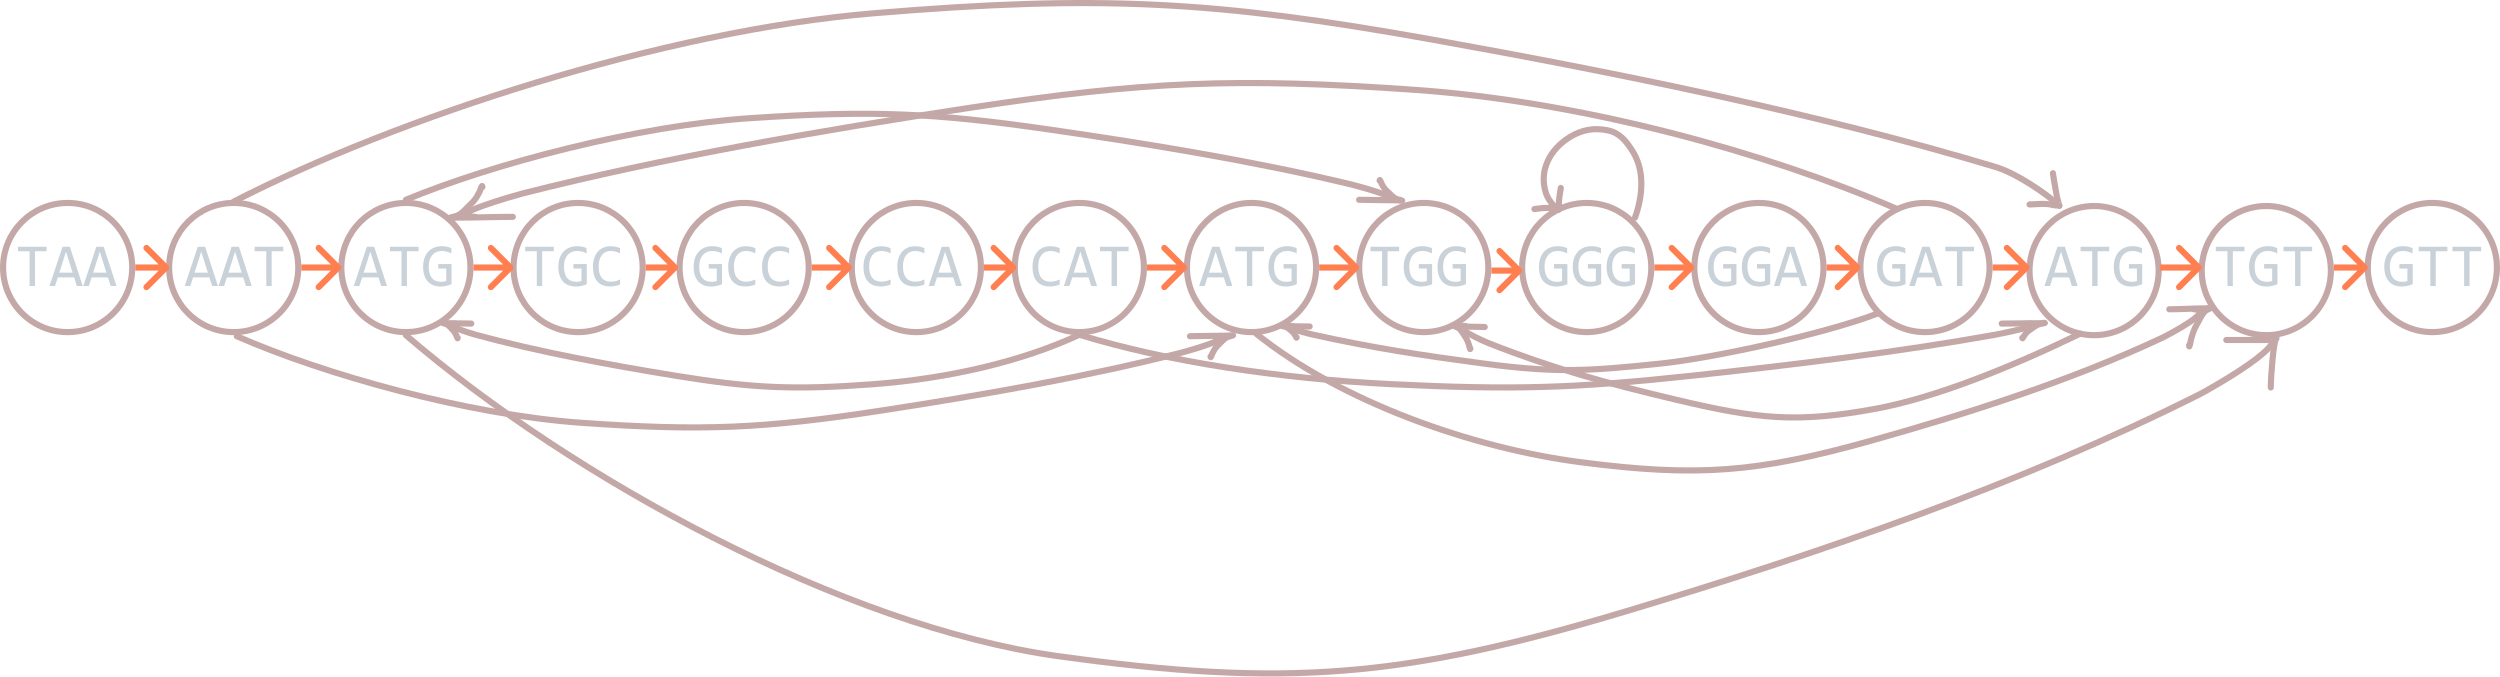 <svg width="813" height="220" viewBox="0 0 813 220" fill="none" xmlns="http://www.w3.org/2000/svg">
<path d="M15.156 81.721H11.377V93H9.619V81.721H5.84V80.236H15.156V81.721ZM26.895 93H25L24.111 90.217H18.799L17.9 93H16.094L20.332 80.236H22.715L26.895 93ZM23.613 88.664L21.455 81.838L19.297 88.664H23.613ZM37.891 93H35.996L35.107 90.217H29.795L28.896 93H27.09L31.328 80.236H33.711L37.891 93ZM34.609 88.664L32.451 81.838L30.293 88.664H34.609ZM70.879 93H68.984L68.096 90.217H62.783L61.885 93H60.078L64.316 80.236H66.699L70.879 93ZM67.598 88.664L65.439 81.838L63.281 88.664H67.598ZM81.875 93H79.981L79.092 90.217H73.779L72.881 93H71.074L75.312 80.236H77.695L81.875 93ZM78.594 88.664L76.436 81.838L74.277 88.664H78.594ZM92.129 81.721H88.35V93H86.592V81.721H82.812V80.236H92.129V81.721ZM125.859 93H123.965L123.076 90.217H117.764L116.865 93H115.059L119.297 80.236H121.68L125.859 93ZM122.578 88.664L120.42 81.838L118.262 88.664H122.578ZM136.113 81.721H132.334V93H130.576V81.721H126.797V80.236H136.113V81.721ZM146.777 82.424C146.302 82.17 145.814 81.975 145.312 81.838C144.811 81.695 144.264 81.623 143.672 81.623C142.995 81.623 142.393 81.743 141.865 81.984C141.338 82.225 140.892 82.567 140.527 83.01C140.169 83.446 139.893 83.973 139.697 84.592C139.508 85.21 139.414 85.894 139.414 86.643C139.414 87.424 139.492 88.124 139.648 88.742C139.805 89.361 140.049 89.885 140.381 90.314C140.713 90.744 141.136 91.073 141.65 91.301C142.171 91.529 142.793 91.643 143.516 91.643C143.639 91.643 143.773 91.636 143.916 91.623C144.059 91.61 144.202 91.594 144.346 91.574C144.489 91.548 144.626 91.519 144.756 91.486C144.893 91.454 145.013 91.418 145.117 91.379V87.316H142.51V85.881H146.836V92.404C146.569 92.528 146.286 92.639 145.986 92.736C145.693 92.834 145.391 92.915 145.078 92.981C144.772 93.046 144.466 93.094 144.16 93.127C143.854 93.159 143.558 93.176 143.271 93.176C142.399 93.176 141.611 93.039 140.908 92.766C140.212 92.492 139.616 92.088 139.121 91.555C138.633 91.014 138.255 90.344 137.988 89.543C137.728 88.742 137.598 87.814 137.598 86.76C137.598 85.712 137.744 84.774 138.037 83.947C138.33 83.114 138.74 82.411 139.268 81.838C139.801 81.258 140.439 80.819 141.182 80.519C141.93 80.213 142.754 80.061 143.652 80.061C144.225 80.061 144.769 80.113 145.283 80.217C145.804 80.314 146.302 80.474 146.777 80.695V82.424ZM180.098 81.721H176.318V93H174.561V81.721H170.781V80.236H180.098V81.721ZM190.762 82.424C190.286 82.17 189.798 81.975 189.297 81.838C188.796 81.695 188.249 81.623 187.656 81.623C186.979 81.623 186.377 81.743 185.85 81.984C185.322 82.225 184.876 82.567 184.512 83.01C184.154 83.446 183.877 83.973 183.682 84.592C183.493 85.21 183.398 85.894 183.398 86.643C183.398 87.424 183.477 88.124 183.633 88.742C183.789 89.361 184.033 89.885 184.365 90.314C184.697 90.744 185.12 91.073 185.635 91.301C186.156 91.529 186.777 91.643 187.5 91.643C187.624 91.643 187.757 91.636 187.9 91.623C188.044 91.61 188.187 91.594 188.33 91.574C188.473 91.548 188.61 91.519 188.74 91.486C188.877 91.454 188.997 91.418 189.102 91.379V87.316H186.494V85.881H190.82V92.404C190.553 92.528 190.27 92.639 189.971 92.736C189.678 92.834 189.375 92.915 189.062 92.981C188.757 93.046 188.451 93.094 188.145 93.127C187.839 93.159 187.542 93.176 187.256 93.176C186.383 93.176 185.596 93.039 184.893 92.766C184.196 92.492 183.6 92.088 183.105 91.555C182.617 91.014 182.24 90.344 181.973 89.543C181.712 88.742 181.582 87.814 181.582 86.76C181.582 85.712 181.729 84.774 182.021 83.947C182.314 83.114 182.725 82.411 183.252 81.838C183.786 81.258 184.424 80.819 185.166 80.519C185.915 80.213 186.738 80.061 187.637 80.061C188.21 80.061 188.753 80.113 189.268 80.217C189.788 80.314 190.286 80.474 190.762 80.695V82.424ZM201.65 92.522C200.628 92.945 199.557 93.156 198.438 93.156C196.634 93.156 195.247 92.619 194.277 91.545C193.314 90.464 192.832 88.869 192.832 86.76C192.832 85.738 192.965 84.813 193.232 83.986C193.499 83.159 193.88 82.46 194.375 81.887C194.87 81.307 195.469 80.861 196.172 80.549C196.875 80.236 197.663 80.08 198.535 80.08C199.128 80.08 199.678 80.132 200.186 80.236C200.693 80.334 201.182 80.487 201.65 80.695V82.404C201.188 82.15 200.71 81.958 200.215 81.828C199.72 81.691 199.18 81.623 198.594 81.623C197.995 81.623 197.451 81.737 196.963 81.965C196.481 82.186 196.071 82.512 195.732 82.941C195.394 83.365 195.133 83.885 194.951 84.504C194.769 85.116 194.678 85.816 194.678 86.603C194.678 88.257 195.013 89.504 195.684 90.344C196.354 91.184 197.337 91.603 198.633 91.603C199.18 91.603 199.704 91.542 200.205 91.418C200.706 91.288 201.188 91.109 201.65 90.881V92.522ZM234.746 82.424C234.271 82.17 233.783 81.975 233.281 81.838C232.78 81.695 232.233 81.623 231.641 81.623C230.964 81.623 230.361 81.743 229.834 81.984C229.307 82.225 228.861 82.567 228.496 83.01C228.138 83.446 227.861 83.973 227.666 84.592C227.477 85.21 227.383 85.894 227.383 86.643C227.383 87.424 227.461 88.124 227.617 88.742C227.773 89.361 228.018 89.885 228.35 90.314C228.682 90.744 229.105 91.073 229.619 91.301C230.14 91.529 230.762 91.643 231.484 91.643C231.608 91.643 231.742 91.636 231.885 91.623C232.028 91.61 232.171 91.594 232.314 91.574C232.458 91.548 232.594 91.519 232.725 91.486C232.861 91.454 232.982 91.418 233.086 91.379V87.316H230.479V85.881H234.805V92.404C234.538 92.528 234.255 92.639 233.955 92.736C233.662 92.834 233.359 92.915 233.047 92.981C232.741 93.046 232.435 93.094 232.129 93.127C231.823 93.159 231.527 93.176 231.24 93.176C230.368 93.176 229.58 93.039 228.877 92.766C228.18 92.492 227.585 92.088 227.09 91.555C226.602 91.014 226.224 90.344 225.957 89.543C225.697 88.742 225.566 87.814 225.566 86.76C225.566 85.712 225.713 84.774 226.006 83.947C226.299 83.114 226.709 82.411 227.236 81.838C227.77 81.258 228.408 80.819 229.15 80.519C229.899 80.213 230.723 80.061 231.621 80.061C232.194 80.061 232.738 80.113 233.252 80.217C233.773 80.314 234.271 80.474 234.746 80.695V82.424ZM245.635 92.522C244.613 92.945 243.542 93.156 242.422 93.156C240.618 93.156 239.232 92.619 238.262 91.545C237.298 90.464 236.816 88.869 236.816 86.76C236.816 85.738 236.95 84.813 237.217 83.986C237.484 83.159 237.865 82.46 238.359 81.887C238.854 81.307 239.453 80.861 240.156 80.549C240.859 80.236 241.647 80.08 242.52 80.08C243.112 80.08 243.662 80.132 244.17 80.236C244.678 80.334 245.166 80.487 245.635 80.695V82.404C245.173 82.15 244.694 81.958 244.199 81.828C243.704 81.691 243.164 81.623 242.578 81.623C241.979 81.623 241.436 81.737 240.947 81.965C240.465 82.186 240.055 82.512 239.717 82.941C239.378 83.365 239.118 83.885 238.936 84.504C238.753 85.116 238.662 85.816 238.662 86.603C238.662 88.257 238.997 89.504 239.668 90.344C240.339 91.184 241.322 91.603 242.617 91.603C243.164 91.603 243.688 91.542 244.189 91.418C244.691 91.288 245.173 91.109 245.635 90.881V92.522ZM256.631 92.522C255.609 92.945 254.538 93.156 253.418 93.156C251.615 93.156 250.228 92.619 249.258 91.545C248.294 90.464 247.812 88.869 247.812 86.76C247.812 85.738 247.946 84.813 248.213 83.986C248.48 83.159 248.861 82.46 249.355 81.887C249.85 81.307 250.449 80.861 251.152 80.549C251.855 80.236 252.643 80.08 253.516 80.08C254.108 80.08 254.658 80.132 255.166 80.236C255.674 80.334 256.162 80.487 256.631 80.695V82.404C256.169 82.15 255.69 81.958 255.195 81.828C254.701 81.691 254.16 81.623 253.574 81.623C252.975 81.623 252.432 81.737 251.943 81.965C251.462 82.186 251.051 82.512 250.713 82.941C250.374 83.365 250.114 83.885 249.932 84.504C249.749 85.116 249.658 85.816 249.658 86.603C249.658 88.257 249.993 89.504 250.664 90.344C251.335 91.184 252.318 91.603 253.613 91.603C254.16 91.603 254.684 91.542 255.186 91.418C255.687 91.288 256.169 91.109 256.631 90.881V92.522ZM289.619 92.522C288.597 92.945 287.526 93.156 286.406 93.156C284.603 93.156 283.216 92.619 282.246 91.545C281.283 90.464 280.801 88.869 280.801 86.76C280.801 85.738 280.934 84.813 281.201 83.986C281.468 83.159 281.849 82.46 282.344 81.887C282.839 81.307 283.438 80.861 284.141 80.549C284.844 80.236 285.632 80.08 286.504 80.08C287.096 80.08 287.646 80.132 288.154 80.236C288.662 80.334 289.15 80.487 289.619 80.695V82.404C289.157 82.15 288.678 81.958 288.184 81.828C287.689 81.691 287.148 81.623 286.562 81.623C285.964 81.623 285.42 81.737 284.932 81.965C284.45 82.186 284.04 82.512 283.701 82.941C283.363 83.365 283.102 83.885 282.92 84.504C282.738 85.116 282.646 85.816 282.646 86.603C282.646 88.257 282.982 89.504 283.652 90.344C284.323 91.184 285.306 91.603 286.602 91.603C287.148 91.603 287.673 91.542 288.174 91.418C288.675 91.288 289.157 91.109 289.619 90.881V92.522ZM300.615 92.522C299.593 92.945 298.522 93.156 297.402 93.156C295.599 93.156 294.212 92.619 293.242 91.545C292.279 90.464 291.797 88.869 291.797 86.76C291.797 85.738 291.93 84.813 292.197 83.986C292.464 83.159 292.845 82.46 293.34 81.887C293.835 81.307 294.434 80.861 295.137 80.549C295.84 80.236 296.628 80.08 297.5 80.08C298.092 80.08 298.643 80.132 299.15 80.236C299.658 80.334 300.146 80.487 300.615 80.695V82.404C300.153 82.15 299.674 81.958 299.18 81.828C298.685 81.691 298.145 81.623 297.559 81.623C296.96 81.623 296.416 81.737 295.928 81.965C295.446 82.186 295.036 82.512 294.697 82.941C294.359 83.365 294.098 83.885 293.916 84.504C293.734 85.116 293.643 85.816 293.643 86.603C293.643 88.257 293.978 89.504 294.648 90.344C295.319 91.184 296.302 91.603 297.598 91.603C298.145 91.603 298.669 91.542 299.17 91.418C299.671 91.288 300.153 91.109 300.615 90.881V92.522ZM312.793 93H310.898L310.01 90.217H304.697L303.799 93H301.992L306.23 80.236H308.613L312.793 93ZM309.512 88.664L307.354 81.838L305.195 88.664H309.512ZM344.6 92.522C343.577 92.945 342.507 93.156 341.387 93.156C339.583 93.156 338.197 92.619 337.227 91.545C336.263 90.464 335.781 88.869 335.781 86.76C335.781 85.738 335.915 84.813 336.182 83.986C336.449 83.159 336.829 82.46 337.324 81.887C337.819 81.307 338.418 80.861 339.121 80.549C339.824 80.236 340.612 80.08 341.484 80.08C342.077 80.08 342.627 80.132 343.135 80.236C343.643 80.334 344.131 80.487 344.6 80.695V82.404C344.137 82.15 343.659 81.958 343.164 81.828C342.669 81.691 342.129 81.623 341.543 81.623C340.944 81.623 340.4 81.737 339.912 81.965C339.43 82.186 339.02 82.512 338.682 82.941C338.343 83.365 338.083 83.885 337.9 84.504C337.718 85.116 337.627 85.816 337.627 86.603C337.627 88.257 337.962 89.504 338.633 90.344C339.303 91.184 340.286 91.603 341.582 91.603C342.129 91.603 342.653 91.542 343.154 91.418C343.656 91.288 344.137 91.109 344.6 90.881V92.522ZM356.777 93H354.883L353.994 90.217H348.682L347.783 93H345.977L350.215 80.236H352.598L356.777 93ZM353.496 88.664L351.338 81.838L349.18 88.664H353.496ZM367.031 81.721H363.252V93H361.494V81.721H357.715V80.236H367.031V81.721ZM400.762 93H398.867L397.979 90.217H392.666L391.768 93H389.961L394.199 80.236H396.582L400.762 93ZM397.48 88.664L395.322 81.838L393.164 88.664H397.48ZM411.016 81.721H407.236V93H405.479V81.721H401.699V80.236H411.016V81.721ZM421.68 82.424C421.204 82.17 420.716 81.975 420.215 81.838C419.714 81.695 419.167 81.623 418.574 81.623C417.897 81.623 417.295 81.743 416.768 81.984C416.24 82.225 415.794 82.567 415.43 83.01C415.072 83.446 414.795 83.973 414.6 84.592C414.411 85.21 414.316 85.894 414.316 86.643C414.316 87.424 414.395 88.124 414.551 88.742C414.707 89.361 414.951 89.885 415.283 90.314C415.615 90.744 416.038 91.073 416.553 91.301C417.074 91.529 417.695 91.643 418.418 91.643C418.542 91.643 418.675 91.636 418.818 91.623C418.962 91.61 419.105 91.594 419.248 91.574C419.391 91.548 419.528 91.519 419.658 91.486C419.795 91.454 419.915 91.418 420.02 91.379V87.316H417.412V85.881H421.738V92.404C421.471 92.528 421.188 92.639 420.889 92.736C420.596 92.834 420.293 92.915 419.98 92.981C419.674 93.046 419.368 93.094 419.062 93.127C418.757 93.159 418.46 93.176 418.174 93.176C417.301 93.176 416.514 93.039 415.811 92.766C415.114 92.492 414.518 92.088 414.023 91.555C413.535 91.014 413.158 90.344 412.891 89.543C412.63 88.742 412.5 87.814 412.5 86.76C412.5 85.712 412.646 84.774 412.939 83.947C413.232 83.114 413.643 82.411 414.17 81.838C414.704 81.258 415.342 80.819 416.084 80.519C416.833 80.213 417.656 80.061 418.555 80.061C419.128 80.061 419.671 80.113 420.186 80.217C420.706 80.314 421.204 80.474 421.68 80.695V82.424ZM455 81.721H451.221V93H449.463V81.721H445.684V80.236H455V81.721ZM465.664 82.424C465.189 82.17 464.701 81.975 464.199 81.838C463.698 81.695 463.151 81.623 462.559 81.623C461.882 81.623 461.279 81.743 460.752 81.984C460.225 82.225 459.779 82.567 459.414 83.01C459.056 83.446 458.779 83.973 458.584 84.592C458.395 85.21 458.301 85.894 458.301 86.643C458.301 87.424 458.379 88.124 458.535 88.742C458.691 89.361 458.936 89.885 459.268 90.314C459.6 90.744 460.023 91.073 460.537 91.301C461.058 91.529 461.68 91.643 462.402 91.643C462.526 91.643 462.66 91.636 462.803 91.623C462.946 91.61 463.089 91.594 463.232 91.574C463.376 91.548 463.512 91.519 463.643 91.486C463.779 91.454 463.9 91.418 464.004 91.379V87.316H461.396V85.881H465.723V92.404C465.456 92.528 465.173 92.639 464.873 92.736C464.58 92.834 464.277 92.915 463.965 92.981C463.659 93.046 463.353 93.094 463.047 93.127C462.741 93.159 462.445 93.176 462.158 93.176C461.286 93.176 460.498 93.039 459.795 92.766C459.098 92.492 458.503 92.088 458.008 91.555C457.52 91.014 457.142 90.344 456.875 89.543C456.615 88.742 456.484 87.814 456.484 86.76C456.484 85.712 456.631 84.774 456.924 83.947C457.217 83.114 457.627 82.411 458.154 81.838C458.688 81.258 459.326 80.819 460.068 80.519C460.817 80.213 461.641 80.061 462.539 80.061C463.112 80.061 463.656 80.113 464.17 80.217C464.691 80.314 465.189 80.474 465.664 80.695V82.424ZM476.66 82.424C476.185 82.17 475.697 81.975 475.195 81.838C474.694 81.695 474.147 81.623 473.555 81.623C472.878 81.623 472.275 81.743 471.748 81.984C471.221 82.225 470.775 82.567 470.41 83.01C470.052 83.446 469.775 83.973 469.58 84.592C469.391 85.21 469.297 85.894 469.297 86.643C469.297 87.424 469.375 88.124 469.531 88.742C469.688 89.361 469.932 89.885 470.264 90.314C470.596 90.744 471.019 91.073 471.533 91.301C472.054 91.529 472.676 91.643 473.398 91.643C473.522 91.643 473.656 91.636 473.799 91.623C473.942 91.61 474.085 91.594 474.229 91.574C474.372 91.548 474.508 91.519 474.639 91.486C474.775 91.454 474.896 91.418 475 91.379V87.316H472.393V85.881H476.719V92.404C476.452 92.528 476.169 92.639 475.869 92.736C475.576 92.834 475.273 92.915 474.961 92.981C474.655 93.046 474.349 93.094 474.043 93.127C473.737 93.159 473.441 93.176 473.154 93.176C472.282 93.176 471.494 93.039 470.791 92.766C470.094 92.492 469.499 92.088 469.004 91.555C468.516 91.014 468.138 90.344 467.871 89.543C467.611 88.742 467.48 87.814 467.48 86.76C467.48 85.712 467.627 84.774 467.92 83.947C468.213 83.114 468.623 82.411 469.15 81.838C469.684 81.258 470.322 80.819 471.064 80.519C471.813 80.213 472.637 80.061 473.535 80.061C474.108 80.061 474.652 80.113 475.166 80.217C475.687 80.314 476.185 80.474 476.66 80.695V82.424ZM509.648 82.424C509.173 82.17 508.685 81.975 508.184 81.838C507.682 81.695 507.135 81.623 506.543 81.623C505.866 81.623 505.264 81.743 504.736 81.984C504.209 82.225 503.763 82.567 503.398 83.01C503.04 83.446 502.764 83.973 502.568 84.592C502.38 85.21 502.285 85.894 502.285 86.643C502.285 87.424 502.363 88.124 502.52 88.742C502.676 89.361 502.92 89.885 503.252 90.314C503.584 90.744 504.007 91.073 504.521 91.301C505.042 91.529 505.664 91.643 506.387 91.643C506.51 91.643 506.644 91.636 506.787 91.623C506.93 91.61 507.074 91.594 507.217 91.574C507.36 91.548 507.497 91.519 507.627 91.486C507.764 91.454 507.884 91.418 507.988 91.379V87.316H505.381V85.881H509.707V92.404C509.44 92.528 509.157 92.639 508.857 92.736C508.564 92.834 508.262 92.915 507.949 92.981C507.643 93.046 507.337 93.094 507.031 93.127C506.725 93.159 506.429 93.176 506.143 93.176C505.27 93.176 504.482 93.039 503.779 92.766C503.083 92.492 502.487 92.088 501.992 91.555C501.504 91.014 501.126 90.344 500.859 89.543C500.599 88.742 500.469 87.814 500.469 86.76C500.469 85.712 500.615 84.774 500.908 83.947C501.201 83.114 501.611 82.411 502.139 81.838C502.673 81.258 503.311 80.819 504.053 80.519C504.801 80.213 505.625 80.061 506.523 80.061C507.096 80.061 507.64 80.113 508.154 80.217C508.675 80.314 509.173 80.474 509.648 80.695V82.424ZM520.645 82.424C520.169 82.17 519.681 81.975 519.18 81.838C518.678 81.695 518.132 81.623 517.539 81.623C516.862 81.623 516.26 81.743 515.732 81.984C515.205 82.225 514.759 82.567 514.395 83.01C514.036 83.446 513.76 83.973 513.564 84.592C513.376 85.21 513.281 85.894 513.281 86.643C513.281 87.424 513.359 88.124 513.516 88.742C513.672 89.361 513.916 89.885 514.248 90.314C514.58 90.744 515.003 91.073 515.518 91.301C516.038 91.529 516.66 91.643 517.383 91.643C517.507 91.643 517.64 91.636 517.783 91.623C517.926 91.61 518.07 91.594 518.213 91.574C518.356 91.548 518.493 91.519 518.623 91.486C518.76 91.454 518.88 91.418 518.984 91.379V87.316H516.377V85.881H520.703V92.404C520.436 92.528 520.153 92.639 519.854 92.736C519.561 92.834 519.258 92.915 518.945 92.981C518.639 93.046 518.333 93.094 518.027 93.127C517.721 93.159 517.425 93.176 517.139 93.176C516.266 93.176 515.479 93.039 514.775 92.766C514.079 92.492 513.483 92.088 512.988 91.555C512.5 91.014 512.122 90.344 511.855 89.543C511.595 88.742 511.465 87.814 511.465 86.76C511.465 85.712 511.611 84.774 511.904 83.947C512.197 83.114 512.607 82.411 513.135 81.838C513.669 81.258 514.307 80.819 515.049 80.519C515.798 80.213 516.621 80.061 517.52 80.061C518.092 80.061 518.636 80.113 519.15 80.217C519.671 80.314 520.169 80.474 520.645 80.695V82.424ZM531.641 82.424C531.165 82.17 530.677 81.975 530.176 81.838C529.674 81.695 529.128 81.623 528.535 81.623C527.858 81.623 527.256 81.743 526.729 81.984C526.201 82.225 525.755 82.567 525.391 83.01C525.033 83.446 524.756 83.973 524.561 84.592C524.372 85.21 524.277 85.894 524.277 86.643C524.277 87.424 524.355 88.124 524.512 88.742C524.668 89.361 524.912 89.885 525.244 90.314C525.576 90.744 525.999 91.073 526.514 91.301C527.035 91.529 527.656 91.643 528.379 91.643C528.503 91.643 528.636 91.636 528.779 91.623C528.923 91.61 529.066 91.594 529.209 91.574C529.352 91.548 529.489 91.519 529.619 91.486C529.756 91.454 529.876 91.418 529.98 91.379V87.316H527.373V85.881H531.699V92.404C531.432 92.528 531.149 92.639 530.85 92.736C530.557 92.834 530.254 92.915 529.941 92.981C529.635 93.046 529.329 93.094 529.023 93.127C528.717 93.159 528.421 93.176 528.135 93.176C527.262 93.176 526.475 93.039 525.771 92.766C525.075 92.492 524.479 92.088 523.984 91.555C523.496 91.014 523.118 90.344 522.852 89.543C522.591 88.742 522.461 87.814 522.461 86.76C522.461 85.712 522.607 84.774 522.9 83.947C523.193 83.114 523.604 82.411 524.131 81.838C524.665 81.258 525.303 80.819 526.045 80.519C526.794 80.213 527.617 80.061 528.516 80.061C529.089 80.061 529.632 80.113 530.146 80.217C530.667 80.314 531.165 80.474 531.641 80.695V82.424ZM564.629 82.424C564.154 82.17 563.665 81.975 563.164 81.838C562.663 81.695 562.116 81.623 561.523 81.623C560.846 81.623 560.244 81.743 559.717 81.984C559.189 82.225 558.743 82.567 558.379 83.01C558.021 83.446 557.744 83.973 557.549 84.592C557.36 85.21 557.266 85.894 557.266 86.643C557.266 87.424 557.344 88.124 557.5 88.742C557.656 89.361 557.9 89.885 558.232 90.314C558.564 90.744 558.988 91.073 559.502 91.301C560.023 91.529 560.645 91.643 561.367 91.643C561.491 91.643 561.624 91.636 561.768 91.623C561.911 91.61 562.054 91.594 562.197 91.574C562.34 91.548 562.477 91.519 562.607 91.486C562.744 91.454 562.865 91.418 562.969 91.379V87.316H560.361V85.881H564.688V92.404C564.421 92.528 564.137 92.639 563.838 92.736C563.545 92.834 563.242 92.915 562.93 92.981C562.624 93.046 562.318 93.094 562.012 93.127C561.706 93.159 561.41 93.176 561.123 93.176C560.251 93.176 559.463 93.039 558.76 92.766C558.063 92.492 557.467 92.088 556.973 91.555C556.484 91.014 556.107 90.344 555.84 89.543C555.579 88.742 555.449 87.814 555.449 86.76C555.449 85.712 555.596 84.774 555.889 83.947C556.182 83.114 556.592 82.411 557.119 81.838C557.653 81.258 558.291 80.819 559.033 80.519C559.782 80.213 560.605 80.061 561.504 80.061C562.077 80.061 562.62 80.113 563.135 80.217C563.656 80.314 564.154 80.474 564.629 80.695V82.424ZM575.625 82.424C575.15 82.17 574.661 81.975 574.16 81.838C573.659 81.695 573.112 81.623 572.52 81.623C571.842 81.623 571.24 81.743 570.713 81.984C570.186 82.225 569.74 82.567 569.375 83.01C569.017 83.446 568.74 83.973 568.545 84.592C568.356 85.21 568.262 85.894 568.262 86.643C568.262 87.424 568.34 88.124 568.496 88.742C568.652 89.361 568.896 89.885 569.229 90.314C569.561 90.744 569.984 91.073 570.498 91.301C571.019 91.529 571.641 91.643 572.363 91.643C572.487 91.643 572.62 91.636 572.764 91.623C572.907 91.61 573.05 91.594 573.193 91.574C573.337 91.548 573.473 91.519 573.604 91.486C573.74 91.454 573.861 91.418 573.965 91.379V87.316H571.357V85.881H575.684V92.404C575.417 92.528 575.133 92.639 574.834 92.736C574.541 92.834 574.238 92.915 573.926 92.981C573.62 93.046 573.314 93.094 573.008 93.127C572.702 93.159 572.406 93.176 572.119 93.176C571.247 93.176 570.459 93.039 569.756 92.766C569.059 92.492 568.464 92.088 567.969 91.555C567.48 91.014 567.103 90.344 566.836 89.543C566.576 88.742 566.445 87.814 566.445 86.76C566.445 85.712 566.592 84.774 566.885 83.947C567.178 83.114 567.588 82.411 568.115 81.838C568.649 81.258 569.287 80.819 570.029 80.519C570.778 80.213 571.602 80.061 572.5 80.061C573.073 80.061 573.617 80.113 574.131 80.217C574.652 80.314 575.15 80.474 575.625 80.695V82.424ZM587.695 93H585.801L584.912 90.217H579.6L578.701 93H576.895L581.133 80.236H583.516L587.695 93ZM584.414 88.664L582.256 81.838L580.098 88.664H584.414ZM619.609 82.424C619.134 82.17 618.646 81.975 618.145 81.838C617.643 81.695 617.096 81.623 616.504 81.623C615.827 81.623 615.225 81.743 614.697 81.984C614.17 82.225 613.724 82.567 613.359 83.01C613.001 83.446 612.725 83.973 612.529 84.592C612.34 85.21 612.246 85.894 612.246 86.643C612.246 87.424 612.324 88.124 612.48 88.742C612.637 89.361 612.881 89.885 613.213 90.314C613.545 90.744 613.968 91.073 614.482 91.301C615.003 91.529 615.625 91.643 616.348 91.643C616.471 91.643 616.605 91.636 616.748 91.623C616.891 91.61 617.035 91.594 617.178 91.574C617.321 91.548 617.458 91.519 617.588 91.486C617.725 91.454 617.845 91.418 617.949 91.379V87.316H615.342V85.881H619.668V92.404C619.401 92.528 619.118 92.639 618.818 92.736C618.525 92.834 618.223 92.915 617.91 92.981C617.604 93.046 617.298 93.094 616.992 93.127C616.686 93.159 616.39 93.176 616.104 93.176C615.231 93.176 614.443 93.039 613.74 92.766C613.044 92.492 612.448 92.088 611.953 91.555C611.465 91.014 611.087 90.344 610.82 89.543C610.56 88.742 610.43 87.814 610.43 86.76C610.43 85.712 610.576 84.774 610.869 83.947C611.162 83.114 611.572 82.411 612.1 81.838C612.633 81.258 613.271 80.819 614.014 80.519C614.762 80.213 615.586 80.061 616.484 80.061C617.057 80.061 617.601 80.113 618.115 80.217C618.636 80.314 619.134 80.474 619.609 80.695V82.424ZM631.68 93H629.785L628.896 90.217H623.584L622.686 93H620.879L625.117 80.236H627.5L631.68 93ZM628.398 88.664L626.24 81.838L624.082 88.664H628.398ZM641.934 81.721H638.154V93H636.396V81.721H632.617V80.236H641.934V81.721ZM675.664 93H673.77L672.881 90.217H667.568L666.67 93H664.863L669.102 80.236H671.484L675.664 93ZM672.383 88.664L670.225 81.838L668.066 88.664H672.383ZM685.918 81.721H682.139V93H680.381V81.721H676.602V80.236H685.918V81.721ZM696.582 82.424C696.107 82.17 695.618 81.975 695.117 81.838C694.616 81.695 694.069 81.623 693.477 81.623C692.799 81.623 692.197 81.743 691.67 81.984C691.143 82.225 690.697 82.567 690.332 83.01C689.974 83.446 689.697 83.973 689.502 84.592C689.313 85.21 689.219 85.894 689.219 86.643C689.219 87.424 689.297 88.124 689.453 88.742C689.609 89.361 689.854 89.885 690.186 90.314C690.518 90.744 690.941 91.073 691.455 91.301C691.976 91.529 692.598 91.643 693.32 91.643C693.444 91.643 693.577 91.636 693.721 91.623C693.864 91.61 694.007 91.594 694.15 91.574C694.294 91.548 694.43 91.519 694.561 91.486C694.697 91.454 694.818 91.418 694.922 91.379V87.316H692.314V85.881H696.641V92.404C696.374 92.528 696.09 92.639 695.791 92.736C695.498 92.834 695.195 92.915 694.883 92.981C694.577 93.046 694.271 93.094 693.965 93.127C693.659 93.159 693.363 93.176 693.076 93.176C692.204 93.176 691.416 93.039 690.713 92.766C690.016 92.492 689.421 92.088 688.926 91.555C688.438 91.014 688.06 90.344 687.793 89.543C687.533 88.742 687.402 87.814 687.402 86.76C687.402 85.712 687.549 84.774 687.842 83.947C688.135 83.114 688.545 82.411 689.072 81.838C689.606 81.258 690.244 80.819 690.986 80.519C691.735 80.213 692.559 80.061 693.457 80.061C694.03 80.061 694.574 80.113 695.088 80.217C695.609 80.314 696.107 80.474 696.582 80.695V82.424ZM729.902 81.721H726.123V93H724.365V81.721H720.586V80.236H729.902V81.721ZM740.566 82.424C740.091 82.17 739.603 81.975 739.102 81.838C738.6 81.695 738.053 81.623 737.461 81.623C736.784 81.623 736.182 81.743 735.654 81.984C735.127 82.225 734.681 82.567 734.316 83.01C733.958 83.446 733.682 83.973 733.486 84.592C733.298 85.21 733.203 85.894 733.203 86.643C733.203 87.424 733.281 88.124 733.438 88.742C733.594 89.361 733.838 89.885 734.17 90.314C734.502 90.744 734.925 91.073 735.439 91.301C735.96 91.529 736.582 91.643 737.305 91.643C737.428 91.643 737.562 91.636 737.705 91.623C737.848 91.61 737.992 91.594 738.135 91.574C738.278 91.548 738.415 91.519 738.545 91.486C738.682 91.454 738.802 91.418 738.906 91.379V87.316H736.299V85.881H740.625V92.404C740.358 92.528 740.075 92.639 739.775 92.736C739.482 92.834 739.18 92.915 738.867 92.981C738.561 93.046 738.255 93.094 737.949 93.127C737.643 93.159 737.347 93.176 737.061 93.176C736.188 93.176 735.4 93.039 734.697 92.766C734.001 92.492 733.405 92.088 732.91 91.555C732.422 91.014 732.044 90.344 731.777 89.543C731.517 88.742 731.387 87.814 731.387 86.76C731.387 85.712 731.533 84.774 731.826 83.947C732.119 83.114 732.529 82.411 733.057 81.838C733.59 81.258 734.229 80.819 734.971 80.519C735.719 80.213 736.543 80.061 737.441 80.061C738.014 80.061 738.558 80.113 739.072 80.217C739.593 80.314 740.091 80.474 740.566 80.695V82.424ZM751.895 81.721H748.115V93H746.357V81.721H742.578V80.236H751.895V81.721ZM784.551 82.424C784.076 82.17 783.587 81.975 783.086 81.838C782.585 81.695 782.038 81.623 781.445 81.623C780.768 81.623 780.166 81.743 779.639 81.984C779.111 82.225 778.665 82.567 778.301 83.01C777.943 83.446 777.666 83.973 777.471 84.592C777.282 85.21 777.188 85.894 777.188 86.643C777.188 87.424 777.266 88.124 777.422 88.742C777.578 89.361 777.822 89.885 778.154 90.314C778.486 90.744 778.91 91.073 779.424 91.301C779.945 91.529 780.566 91.643 781.289 91.643C781.413 91.643 781.546 91.636 781.689 91.623C781.833 91.61 781.976 91.594 782.119 91.574C782.262 91.548 782.399 91.519 782.529 91.486C782.666 91.454 782.786 91.418 782.891 91.379V87.316H780.283V85.881H784.609V92.404C784.342 92.528 784.059 92.639 783.76 92.736C783.467 92.834 783.164 92.915 782.852 92.981C782.546 93.046 782.24 93.094 781.934 93.127C781.628 93.159 781.331 93.176 781.045 93.176C780.173 93.176 779.385 93.039 778.682 92.766C777.985 92.492 777.389 92.088 776.895 91.555C776.406 91.014 776.029 90.344 775.762 89.543C775.501 88.742 775.371 87.814 775.371 86.76C775.371 85.712 775.518 84.774 775.811 83.947C776.104 83.114 776.514 82.411 777.041 81.838C777.575 81.258 778.213 80.819 778.955 80.519C779.704 80.213 780.527 80.061 781.426 80.061C781.999 80.061 782.542 80.113 783.057 80.217C783.577 80.314 784.076 80.474 784.551 80.695V82.424ZM795.879 81.721H792.1V93H790.342V81.721H786.562V80.236H795.879V81.721ZM806.875 81.721H803.096V93H801.338V81.721H797.559V80.236H806.875V81.721Z" fill="#C9D1D9"/>
<circle cx="22" cy="87" r="21" stroke="#C4A8A8" stroke-width="2"/>
<circle cx="76" cy="87" r="21" stroke="#C4A8A8" stroke-width="2"/>
<circle cx="132" cy="87" r="21" stroke="#C4A8A8" stroke-width="2"/>
<circle cx="188" cy="87" r="21" stroke="#C4A8A8" stroke-width="2"/>
<circle cx="242" cy="87" r="21" stroke="#C4A8A8" stroke-width="2"/>
<circle cx="298" cy="87" r="21" stroke="#C4A8A8" stroke-width="2"/>
<circle cx="351" cy="87" r="21" stroke="#C4A8A8" stroke-width="2"/>
<circle cx="407" cy="87" r="21" stroke="#C4A8A8" stroke-width="2"/>
<circle cx="463" cy="87" r="21" stroke="#C4A8A8" stroke-width="2"/>
<circle cx="516" cy="87" r="21" stroke="#C4A8A8" stroke-width="2"/>
<circle cx="572" cy="87" r="21" stroke="#C4A8A8" stroke-width="2"/>
<circle cx="626" cy="87" r="21" stroke="#C4A8A8" stroke-width="2"/>
<circle cx="681" cy="88" r="21" stroke="#C4A8A8" stroke-width="2"/>
<circle cx="737" cy="88" r="21" stroke="#C4A8A8" stroke-width="2"/>
<circle cx="791" cy="87" r="21" stroke="#C4A8A8" stroke-width="2"/>
<path d="M54.707 87.707C55.098 87.317 55.098 86.683 54.707 86.293L48.343 79.929C47.953 79.538 47.319 79.538 46.929 79.929C46.538 80.32 46.538 80.953 46.929 81.343L52.586 87L46.929 92.657C46.538 93.047 46.538 93.68 46.929 94.071C47.319 94.462 47.953 94.462 48.343 94.071L54.707 87.707ZM44 88H54V86H44V88Z" fill="#FF7F50"/>
<path d="M110.707 87.707C111.098 87.317 111.098 86.683 110.707 86.293L104.343 79.929C103.953 79.538 103.319 79.538 102.929 79.929C102.538 80.32 102.538 80.953 102.929 81.343L108.586 87L102.929 92.657C102.538 93.047 102.538 93.68 102.929 94.071C103.319 94.462 103.953 94.462 104.343 94.071L110.707 87.707ZM98 88H110V86H98V88Z" fill="#FF7F50"/>
<path d="M166.707 87.707C167.098 87.317 167.098 86.683 166.707 86.293L160.343 79.929C159.953 79.538 159.319 79.538 158.929 79.929C158.538 80.32 158.538 80.953 158.929 81.343L164.586 87L158.929 92.657C158.538 93.047 158.538 93.68 158.929 94.071C159.319 94.462 159.953 94.462 160.343 94.071L166.707 87.707ZM154 88H166V86H154V88Z" fill="#FF7F50"/>
<path d="M276.707 87.707C277.098 87.317 277.098 86.683 276.707 86.293L270.343 79.929C269.953 79.538 269.319 79.538 268.929 79.929C268.538 80.32 268.538 80.953 268.929 81.343L274.586 87L268.929 92.657C268.538 93.047 268.538 93.68 268.929 94.071C269.319 94.462 269.953 94.462 270.343 94.071L276.707 87.707ZM264 88H276V86H264V88Z" fill="#FF7F50"/>
<path d="M385.707 87.707C386.098 87.317 386.098 86.683 385.707 86.293L379.343 79.929C378.953 79.538 378.319 79.538 377.929 79.929C377.538 80.32 377.538 80.953 377.929 81.343L383.586 87L377.929 92.657C377.538 93.047 377.538 93.68 377.929 94.071C378.319 94.462 378.953 94.462 379.343 94.071L385.707 87.707ZM373 88H385V86H373V88Z" fill="#FF7F50"/>
<path d="M441.707 87.707C442.098 87.317 442.098 86.683 441.707 86.293L435.343 79.929C434.953 79.538 434.319 79.538 433.929 79.929C433.538 80.32 433.538 80.953 433.929 81.343L439.586 87L433.929 92.657C433.538 93.047 433.538 93.68 433.929 94.071C434.319 94.462 434.953 94.462 435.343 94.071L441.707 87.707ZM429 88H441V86H429V88Z" fill="#FF7F50"/>
<path d="M550.707 87.707C551.098 87.317 551.098 86.683 550.707 86.293L544.343 79.929C543.953 79.538 543.319 79.538 542.929 79.929C542.538 80.32 542.538 80.953 542.929 81.343L548.586 87L542.929 92.657C542.538 93.047 542.538 93.68 542.929 94.071C543.319 94.462 543.953 94.462 544.343 94.071L550.707 87.707ZM538 88H550V86H538V88Z" fill="#FF7F50"/>
<path d="M659.707 87.707C660.098 87.317 660.098 86.683 659.707 86.293L653.343 79.929C652.953 79.538 652.319 79.538 651.929 79.929C651.538 80.32 651.538 80.953 651.929 81.343L657.586 87L651.929 92.657C651.538 93.047 651.538 93.68 651.929 94.071C652.319 94.462 652.953 94.462 653.343 94.071L659.707 87.707ZM648 88H659V86H648V88Z" fill="#FF7F50"/>
<path d="M715.707 87.707C716.098 87.317 716.098 86.683 715.707 86.293L709.343 79.929C708.953 79.538 708.319 79.538 707.929 79.929C707.538 80.32 707.538 80.953 707.929 81.343L713.586 87L707.929 92.657C707.538 93.047 707.538 93.68 707.929 94.071C708.319 94.462 708.953 94.462 709.343 94.071L715.707 87.707ZM702.5 88H715V86H702.5V88Z" fill="#FF7F50"/>
<path d="M769.707 87.707C770.098 87.317 770.098 86.683 769.707 86.293L763.343 79.929C762.953 79.538 762.319 79.538 761.929 79.929C761.538 80.32 761.538 80.953 761.929 81.343L767.586 87L761.929 92.657C761.538 93.047 761.538 93.68 761.929 94.071C762.319 94.462 762.953 94.462 763.343 94.071L769.707 87.707ZM759 88H769V86H759V88Z" fill="#FF7F50"/>
<path d="M494.707 88.707C495.098 88.317 495.098 87.683 494.707 87.293L488.343 80.929C487.953 80.538 487.319 80.538 486.929 80.929C486.538 81.32 486.538 81.953 486.929 82.343L492.586 88L486.929 93.657C486.538 94.047 486.538 94.68 486.929 95.071C487.319 95.462 487.953 95.462 488.343 95.071L494.707 88.707ZM485 89H494V87H485V89Z" fill="#FF7F50"/>
<path d="M604.707 87.707C605.098 87.317 605.098 86.683 604.707 86.293L598.343 79.929C597.953 79.538 597.319 79.538 596.929 79.929C596.538 80.32 596.538 80.953 596.929 81.343L602.586 87L596.929 92.657C596.538 93.047 596.538 93.68 596.929 94.071C597.319 94.462 597.953 94.462 598.343 94.071L604.707 87.707ZM594 88H604V86H594V88Z" fill="#FF7F50"/>
<path d="M220.207 87.707C220.598 87.317 220.598 86.683 220.207 86.293L213.843 79.929C213.453 79.538 212.819 79.538 212.429 79.929C212.038 80.32 212.038 80.953 212.429 81.343L218.086 87L212.429 92.657C212.038 93.047 212.038 93.68 212.429 94.071C212.819 94.462 213.453 94.462 213.843 94.071L220.207 87.707ZM210 88H219.5V86H210V88Z" fill="#FF7F50"/>
<path d="M330.207 87.707C330.598 87.317 330.598 86.683 330.207 86.293L323.843 79.929C323.453 79.538 322.819 79.538 322.429 79.929C322.038 80.32 322.038 80.953 322.429 81.343L328.086 87L322.429 92.657C322.038 93.047 322.038 93.68 322.429 94.071C322.819 94.462 323.453 94.462 323.843 94.071L330.207 87.707ZM320 88H329.5V86H320V88Z" fill="#FF7F50"/>
<path d="M77 109.335C105.41 121.821 152.093 134.88 189 137.489C228.168 140.259 248.435 139.378 286.5 133.533C319.443 128.474 353.988 122.44 384.848 114.51C385.809 114.263 403.245 109.335 395.313 109.335" stroke="#C4A8A8" stroke-width="2" stroke-linecap="round" stroke-linejoin="round"/>
<path d="M386.984 109.329C391.125 109.323 395.233 109.155 399.361 109.155C399.89 109.155 401.312 108.874 400.938 109.069C400.528 109.282 399.693 109.387 399.212 109.59C398.051 110.082 397.088 111.352 396.336 112.028C395.338 112.925 394.768 113.911 394.277 114.91C394.182 115.102 393.664 116.765 393.664 115.934" stroke="#C4A8A8" stroke-width="2" stroke-linecap="round" stroke-linejoin="round"/>
<path d="M408.5 108.5C435.946 130.56 478.544 145.721 514.198 150.331C552.036 155.224 571.614 153.667 608.388 143.341C640.212 134.404 673.585 123.744 703.396 109.735C704.325 109.298 721.168 100.591 713.507 100.591" stroke="#C4A8A8" stroke-width="2" stroke-linecap="round" stroke-linejoin="round"/>
<path d="M705.46 100.582C709.46 100.57 713.429 100.275 717.417 100.275C717.927 100.275 719.301 99.777 718.94 100.121C718.544 100.498 717.737 100.683 717.273 101.042C716.151 101.912 715.221 104.156 714.495 105.35C713.53 106.934 712.979 108.676 712.505 110.442C712.414 110.781 711.913 113.718 711.913 112.25" stroke="#C4A8A8" stroke-width="2" stroke-linecap="round" stroke-linejoin="round"/>
<path d="M351 108.857C332.24 117.598 308.36 123.116 283.99 124.943C258.126 126.881 244.743 126.264 219.607 122.173C197.854 118.632 175.043 114.408 154.666 108.857C154.031 108.684 142.518 105.234 147.755 105.234" stroke="#C4A8A8" stroke-width="2" stroke-linecap="round" stroke-linejoin="round"/>
<path d="M153.255 105.23C150.521 105.226 147.808 105.109 145.082 105.109C144.733 105.109 143.794 104.912 144.041 105.048C144.312 105.197 144.863 105.271 145.18 105.413C145.948 105.757 146.583 106.647 147.08 107.12C147.739 107.748 148.115 108.438 148.44 109.137C148.502 109.272 148.844 110.436 148.844 109.854" stroke="#C4A8A8" stroke-width="2" stroke-linecap="round" stroke-linejoin="round"/>
<path d="M351 108.857C379.457 117.598 415.681 123.116 452.649 124.943C491.882 126.881 512.182 126.264 550.311 122.173C583.308 118.632 617.911 114.408 648.821 108.857C649.784 108.684 667.248 105.234 659.304 105.234" stroke="#C4A8A8" stroke-width="2" stroke-linecap="round" stroke-linejoin="round"/>
<path d="M650.961 105.23C655.109 105.226 659.224 105.109 663.358 105.109C663.888 105.109 665.313 104.912 664.938 105.048C664.527 105.197 663.69 105.271 663.21 105.413C662.046 105.757 661.082 106.647 660.329 107.12C659.329 107.748 658.758 108.438 658.265 109.137C658.171 109.272 657.652 110.436 657.652 109.854" stroke="#C4A8A8" stroke-width="2" stroke-linecap="round" stroke-linejoin="round"/>
<path d="M610.5 102C592.804 108.735 557 116.463 540 118.233C516.561 120.674 506.21 121.386 482.5 118.233C461.981 115.505 446.025 113.068 426.803 108.791C426.204 108.658 415.344 106 420.285 106" stroke="#C4A8A8" stroke-width="2" stroke-linecap="round" stroke-linejoin="round"/>
<path d="M425.897 106.176C423.269 106.172 420.661 106.083 418.04 106.083C417.705 106.083 416.802 105.933 417.039 106.037C417.3 106.15 417.83 106.206 418.135 106.315C418.872 106.577 419.483 107.255 419.961 107.615C420.594 108.093 420.956 108.619 421.268 109.152C421.328 109.255 421.657 110.141 421.657 109.698" stroke="#C4A8A8" stroke-width="2" stroke-linecap="round" stroke-linejoin="round"/>
<path d="M676.5 108.5C653.23 119.779 628.937 129.408 610.145 132.891C584.237 137.693 571.609 136.27 545.401 130.068C522.72 124.7 505.083 119.907 483.836 111.492C483.174 111.23 471.17 106 476.631 106" stroke="#C4A8A8" stroke-width="2" stroke-linecap="round" stroke-linejoin="round"/>
<path d="M482.835 106.345C479.929 106.339 477.046 106.163 474.15 106.163C473.779 106.163 472.781 105.868 473.043 106.072C473.331 106.296 473.917 106.406 474.254 106.619C475.07 107.135 475.745 108.468 476.272 109.177C476.973 110.119 477.373 111.153 477.718 112.202C477.784 112.403 478.147 114.148 478.147 113.276" stroke="#C4A8A8" stroke-width="2" stroke-linecap="round" stroke-linejoin="round"/>
<path d="M132 64.972C160.41 53.198 207.093 40.885 244 38.424C283.168 35.813 303.435 36.644 341.5 42.155C374.443 46.925 408.988 52.614 439.848 60.092C440.809 60.325 458.245 64.972 450.313 64.972" stroke="#C4A8A8" stroke-width="2" stroke-linecap="round" stroke-linejoin="round"/>
<path d="M441.984 64.977C446.125 64.983 450.233 65.141 454.361 65.141C454.89 65.141 456.312 65.406 455.938 65.223C455.528 65.022 454.693 64.923 454.212 64.731C453.051 64.267 452.088 63.069 451.336 62.432C450.338 61.586 449.768 60.657 449.277 59.714C449.182 59.534 448.664 57.965 448.664 58.749" stroke="#C4A8A8" stroke-width="2" stroke-linecap="round" stroke-linejoin="round"/>
<path d="M617 68C574.91 49.686 514.751 33.043 460.074 29.215C402.047 25.153 372.023 26.446 315.629 35.019C266.825 42.438 215.647 51.288 169.929 62.918C168.505 63.281 142.675 70.509 154.424 70.509" stroke="#C4A8A8" stroke-width="2" stroke-linecap="round" stroke-linejoin="round"/>
<path d="M166.764 70.517C160.629 70.527 154.543 70.772 148.428 70.772C147.645 70.772 145.538 71.185 146.092 70.9C146.699 70.587 147.937 70.433 148.648 70.135C150.37 69.413 151.795 67.55 152.909 66.559C154.388 65.243 155.233 63.797 155.961 62.331C156.1 62.05 156.868 59.611 156.868 60.83" stroke="#C4A8A8" stroke-width="2" stroke-linecap="round" stroke-linejoin="round"/>
<path d="M132 109C185.839 155.301 274.306 203.722 344.247 213.399C418.474 223.669 456.879 220.4 529.016 198.726C591.445 179.97 656.91 157.596 715.39 128.191C717.213 127.275 750.254 109 735.224 109" stroke="#C4A8A8" stroke-width="2" stroke-linecap="round" stroke-linejoin="round"/>
<path d="M724 110.576C731.5 110.576 730.633 110.576 738.455 110.576C739.457 110.576 740.857 109.533 740.148 110.254C739.371 111.045 738.455 122.5 738.455 126" stroke="#C4A8A8" stroke-width="2" stroke-linecap="round" stroke-linejoin="round"/>
<path d="M76 65.559C128.875 38.385 215.757 9.967 284.444 4.287C357.341 -1.74 395.059 0.178 465.904 12.899C527.214 23.907 591.506 37.038 648.939 54.296C656.5 56.568 666.5 64 668 65.5" stroke="#C4A8A8" stroke-width="2" stroke-linecap="round" stroke-linejoin="round"/>
<path d="M667.615 56.33C667.946 58.883 668.458 61.367 668.895 63.894C668.939 64.148 669.42 66.045 669.455 66.01" stroke="#C4A8A8" stroke-width="2" stroke-linecap="round" stroke-linejoin="round"/>
<path d="M660.015 66.49C662.221 66.423 664.542 66.124 666.735 66.49C667.338 66.591 667.938 66.743 668.544 66.814C668.814 66.846 670.149 66.789 669.695 66.97" stroke="#C4A8A8" stroke-width="2" stroke-linecap="round" stroke-linejoin="round"/>
<path d="M531.707 70.75C534.181 63.902 535.02 55.481 530.804 48.987C528.749 45.822 526.731 43.18 522.773 42.377C518.294 41.467 514.412 42.208 510.55 44.561C504.149 48.459 500.404 55.284 502.689 62.641C503.228 64.374 504.262 65.864 505.537 67.146C505.813 67.423 507.266 68.763 506.439 67.753" stroke="#C4A8A8" stroke-width="2" stroke-linecap="round" stroke-linejoin="round"/>
<path d="M507.573 61.12C507.279 62.947 506.941 64.738 506.941 66.585C506.941 66.845 506.851 68.106 506.851 67.731" stroke="#C4A8A8" stroke-width="2" stroke-linecap="round" stroke-linejoin="round"/>
<path d="M499 67.995C500.942 67.706 503.115 67.439 505.091 67.736C505.505 67.798 506.014 67.994 506.4 68.152C506.829 68.329 507.113 68.26 506.309 68.26" stroke="#C4A8A8" stroke-width="2" stroke-linecap="round" stroke-linejoin="round"/>
</svg>
